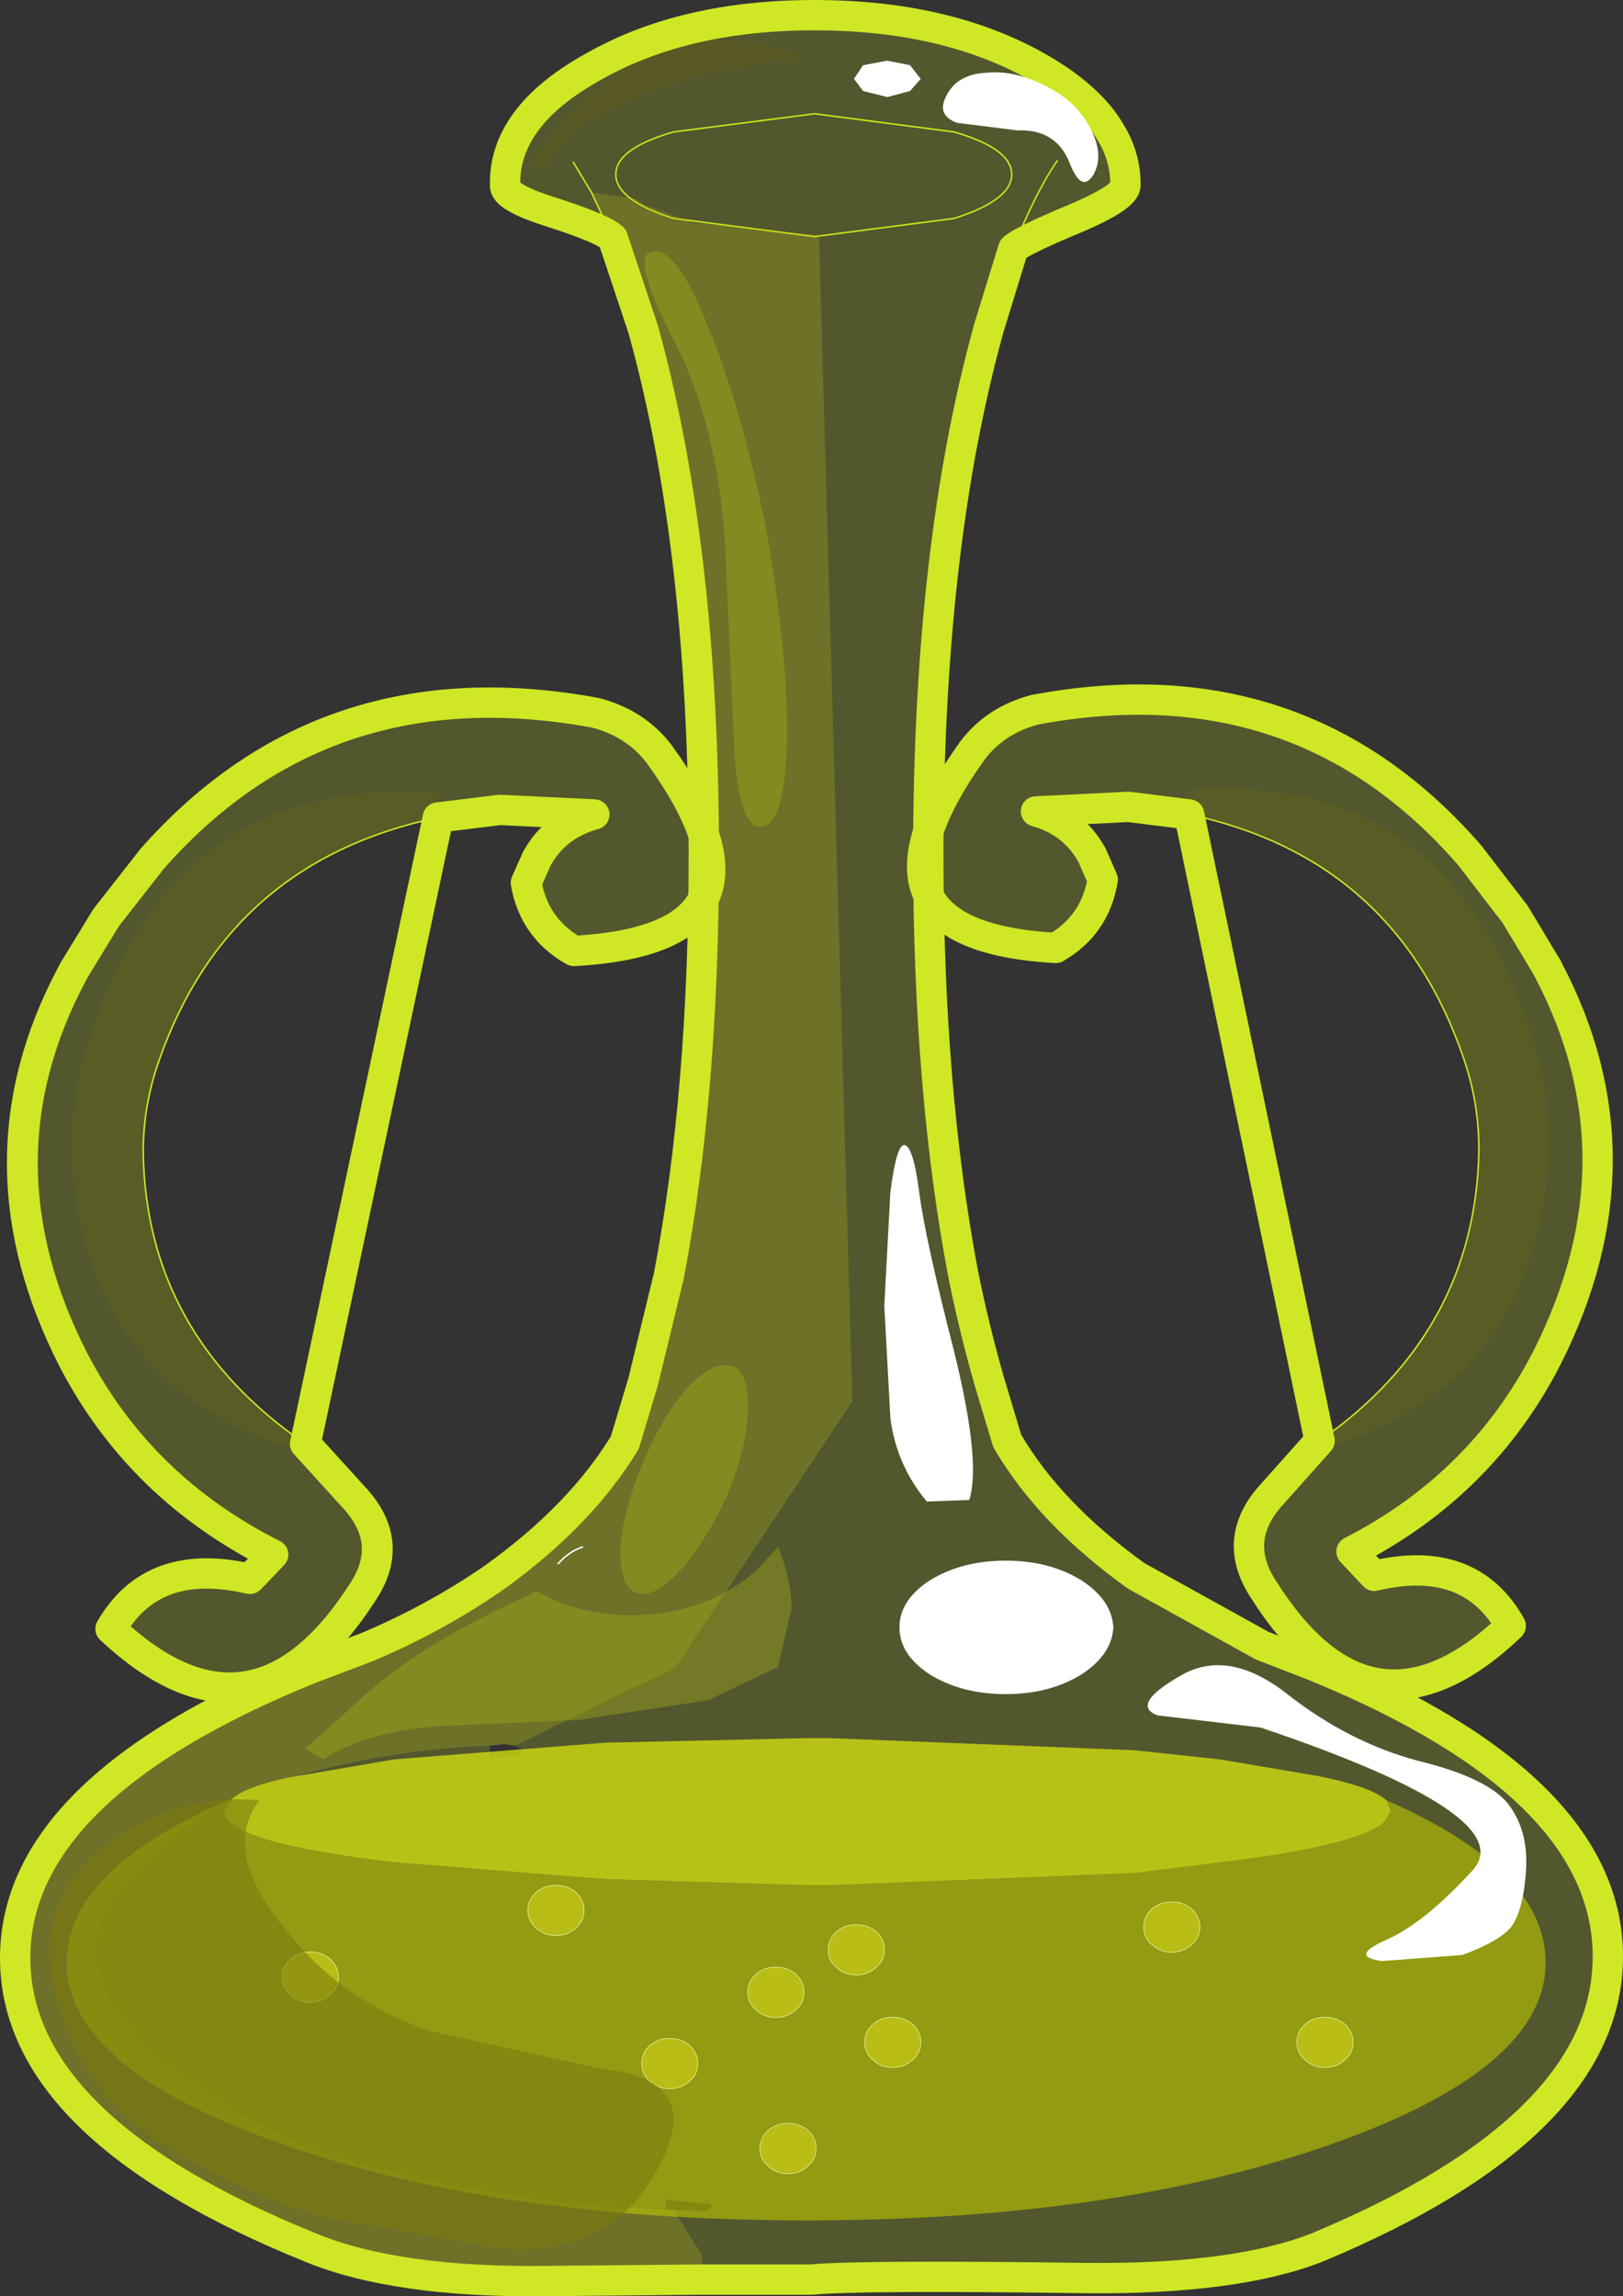 <svg viewBox="0 0 53.5 75.702" xmlns="http://www.w3.org/2000/svg" xmlns:xlink="http://www.w3.org/1999/xlink"><rect x="0" y="0" width="53.5" height="75.702" fill="#333333" stroke="none"/><g transform="translate(-296.2 -168.6)"><use transform="translate(298.4 172.35)" width="48.75" height="69.45" xlink:href="#a"/><use transform="translate(338.95 235.1) scale(.386)" width="4.8" height="4.3" xlink:href="#b"/><use transform="translate(324.7 235.1) scale(.386)" width="4.8" height="4.3" xlink:href="#b"/><use transform="translate(323.5 232.05) scale(.386)" width="4.8" height="4.3" xlink:href="#b"/><use transform="translate(320.85 233.45) scale(.386)" width="4.8" height="4.3" xlink:href="#b"/><use transform="translate(317.35 235.8) scale(.386)" width="4.8" height="4.3" xlink:href="#b"/><use transform="translate(321.25 238.6) scale(.386)" width="4.8" height="4.3" xlink:href="#b"/><use transform="translate(333.9 231.3) scale(.386)" width="4.8" height="4.3" xlink:href="#b"/><use transform="translate(313.6 230.75) scale(.386)" width="4.8" height="4.3" xlink:href="#b"/><use transform="translate(305.5 232.95) scale(.386)" width="4.8" height="4.3" xlink:href="#b"/><use transform="translate(296.2 168.6)" width="53.5" height="75.7" xlink:href="#c"/><use transform="translate(326.1 191.15)" width="23.25" height="33.5" xlink:href="#d"/><use transform="matrix(-1.018 0 0 1 320.11 191.25)" width="23.25" height="33.5" xlink:href="#d"/></g><defs><g id="a"><path d="m303.85 227.9-.25.4q-.05.2.2.4.85.75 5.4 1.3h.05l6.9.55 6.65.2h.75l10.05-.4 2.8-.35q4.6-.55 5.45-1.35l.2-.35-.15-.35q5.25 2.3 5.25 5.35 0 3.5-7.1 6-7.15 2.5-17.25 2.5-10.15 0-17.25-2.5-7.15-2.5-7.15-6 0-3.1 5.45-5.4" fill="#83880f" fill-rule="evenodd" transform="translate(-298.4 -172.35)"/><path d="m341.9 227.95.15.35-.2.35q-.85.8-5.45 1.35l-2.8.35-10.05.4h-.75l-6.65-.2-6.9-.55h-.05q-4.55-.55-5.4-1.3-.25-.2-.2-.4l.25-.4q.45-.4 1.85-.7l3.5-.6 6.95-.55 6.65-.15h.75l10.05.4 2.8.3 3.25.55q1.75.35 2.25.8" fill="#b1b915" fill-rule="evenodd" transform="translate(-298.4 -172.35)"/><path d="M20 3.45q-1.9-.6-1.9-1.45T20 .6l4.65-.6 4.6.6q1.9.55 1.9 1.4t-1.9 1.45l-4.6.6z" fill="none" stroke="#cde61a" stroke-linecap="round" stroke-linejoin="round" stroke-width=".05"/></g><g id="e"><path d="M4.8 2.15q0 .9-.7 1.5-.7.65-1.7.65T.7 3.65q-.7-.6-.7-1.5T.7.6Q1.4 0 2.4 0t1.7.6q.7.65.7 1.55" fill="#b4b314" fill-rule="evenodd"/><path d="M4.8 2.15q0 .9-.7 1.5-.7.65-1.7.65T.7 3.65q-.7-.6-.7-1.5T.7.6Q1.4 0 2.4 0t1.7.6q.7.65.7 1.55z" fill="none" stroke="#f5fad1" stroke-linecap="round" stroke-linejoin="round" stroke-width=".05"/></g><g id="c"><path d="m315.6 171.75-1.45 1.55-.5.8.4.15.15-.05q.6-1.35 2.05-1.95 2.3-1.1 4.85-1.5l1.1-.15v.2l.1-.05.1-.15h.25l-.2-.1v-.15q-3.85-1.35-6.85 1.4m.8 4.7q-.3-.3-2-.85-1.6-.5-1.55-.9v-.15q.05-2.2 3-3.8 2.95-1.65 7.2-1.65t7.25 1.65q1.8 1 2.5 2.2.5.8.5 1.75 0 .4-1.65 1.1-1.8.75-2.05 1l-.8 2.6q-2 7.2-2 17.35 0 7.8 1.15 13.85.35 1.75.85 3.5l.6 2q1.4 2.4 4.25 4.45l4.15 2.3 1.8.7q9.6 3.95 9.6 9.55t-9.6 9.6q-2.7 1.05-7.6 1-7.45-.1-9.05.05h-3.6v-.8l-.95-1.5 1.05.05.2-.15v-.05l-.05-.05-1.2-.1-.25-.05v.35q-5.25-.25-10.2-1.55-2.85-.8-5.15-2.5l-.35-.1-.95-.75q-.75-.45-1.1-1.25l-.6-.8-.25-.7q-.25-.5-.2-1 .05-.75.4-1.35l.1-.1q0-.35.3-.55l.05-.1.4-.4q1.25-1.2 2.8-2.15.7-.4 1.45-.65 3.65-1.2 7.5-1.35v.4l.95-.05.1-.15v-.1h-.05l-.15-.1q2.6-1.3 5.25-2.55l5.85-8.8-1.1-38.45h-.05l-4.05-.4-1.25-.45-.4-.15-.3-.2-1.45-.2.7 1.5m-1.3-2.5.6 1-.6-1m15.95-.05q-.75 1.1-1.45 2.9.7-1.8 1.45-2.9" fill="#cde61a" fill-opacity=".2" fill-rule="evenodd" transform="translate(-296.2 -168.6)"/><path d="M315.6 171.75q3-2.75 6.85-1.4v.15l.2.1h-.25l-.1.15-.1.05v-.2l-1.1.15q-2.55.4-4.85 1.5-1.45.6-2.05 1.95l-.15.05-.4-.15.5-.8 1.45-1.55" fill="#929112" fill-opacity=".4" fill-rule="evenodd" transform="translate(-296.2 -168.6)"/><path d="m319.35 243.75-5.2.05q-4.9.05-7.7-1.1-9.75-3.95-9.75-9.55t9.75-9.55l1.85-.7q2.25-.95 4.2-2.3 2.85-2.05 4.3-4.45l.6-2 .85-3.5q1.15-6.05 1.15-13.85 0-10.15-2-17.35l-1-3-.7-1.5 1.45.2.3.2.4.15 1.25.45 4.05.4h.05l1.1 38.45-5.85 8.8q-2.65 1.25-5.25 2.55l-.4-.05-.45.05q-3.85.15-7.5 1.35-.75.25-1.45.65-1.55.95-2.8 2.15l-.4.4-.05.1q-.3.2-.3.55l-.1.1q-.35.6-.4 1.35-.05.5.2 1l.25.7.6.8q.35.8 1.1 1.25l.95.75.15.05.2.05q2.3 1.7 5.15 2.5 4.95 1.3 10.2 1.55h.25l.95 1.5v.8" fill="#c6ce17" fill-opacity=".4" fill-rule="evenodd" transform="translate(-296.2 -168.6)"/><path d="m20.2 7.85-.7-1.5-.6-1M33.4 8.2q.7-1.8 1.45-2.9" fill="none" stroke="#cde61a" stroke-linecap="round" stroke-linejoin="round" stroke-width=".05"/><path d="M316.4 176.45q-.3-.3-2-.85-1.6-.5-1.55-.9v-.15q.05-2.2 3-3.8 2.95-1.65 7.2-1.65t7.25 1.65q1.8 1 2.5 2.2.5.8.5 1.75 0 .4-1.65 1.1-1.8.75-2.05 1l-.8 2.6q-2 7.2-2 17.35 0 7.8 1.15 13.85.35 1.75.85 3.5l.6 2q1.4 2.4 4.25 4.45l4.15 2.3 1.8.7q9.6 3.95 9.6 9.55t-9.6 9.6q-2.7 1.05-7.6 1-7.45-.1-9.05.05h-3.6l-5.2.05q-4.9.05-7.7-1.1-9.75-3.95-9.75-9.55t9.75-9.55l1.85-.7q2.25-.95 4.2-2.3 2.85-2.05 4.3-4.45l.6-2 .85-3.5q1.15-6.05 1.15-13.85 0-10.15-2-17.35z" fill="none" stroke="#cfe725" stroke-linecap="round" stroke-linejoin="round" transform="translate(-296.2 -168.6)"/><path d="M328.7 171q.95-.1 2 .45 1 .5 1.45 1.4.45.85.1 1.5-.4.65-.8-.4-.45-1.1-1.7-1.05l-2-.25q-.7-.25-.35-.9.35-.7 1.3-.75m-3.25-.4.75.15.35.45-.35.4-.75.2-.8-.2-.3-.4.3-.45.8-.15m6.4 53.2q-1.05.65-2.5.65t-2.5-.65q-1-.65-1-1.55t1-1.55q1.05-.65 2.5-.65t2.5.65q1 .65 1.05 1.55-.05.9-1.05 1.55m3.25.05q1.6-.95 3.6.65 2 1.55 4.25 2.15 2.25.55 2.95 1.4.7.9.6 2.25-.1 1.4-.55 1.9-.45.45-1.55.85l-2.65.2q-1.1-.15.15-.7t2.85-2.3q1.6-1.8-7-4.7l-3.4-.4q-.9-.35.75-1.3m-8.6-15.95q.2 1.55 1.15 5.25.9 3.65.5 4.9l-1.4.05q-1-1.2-1.2-2.75l-.2-3.7.2-3.75q.2-1.55.45-1.55.3 0 .5 1.55" fill="#fff" fill-rule="evenodd" transform="translate(-296.2 -168.6)"/><path d="M319.55 179.4q1.1 2.65 1.9 6.6.7 3.95.7 6.8-.05 2.9-.8 3.05-.8.15-.95-2.6l-.3-6.7q-.25-3.95-1.7-6.75t-.7-2.9q.8-.2 1.85 2.5m.8 34.25q.55.2.5 1.5-.05 1.25-.7 2.8-.7 1.5-1.55 2.45-.9.95-1.45.7t-.5-1.5q.1-1.25.75-2.8t1.5-2.5q.9-.9 1.45-.65m-3.35 8.2q2.4 0 4.1-1.45l.75-.8q.4.95.45 2l-.45 1.95-2.3 1.1-4.25.65-4.55.2q-2.4.15-3.9 1.1l-.6-.35 1.3-1.15q1.55-1.5 3.4-2.55 1.3-.75 2.55-1.3l.4-.2q1.35.8 3.1.8" fill="#a6ad14" fill-opacity=".4" fill-rule="evenodd" transform="translate(-296.2 -168.6)"/><path d="M298.15 234.8q-1-3.45 1.4-5.25 2.35-1.85 5.2-1.6-1.35 1.75 1.1 4.55 1.75 2.1 4.5 3.05l5.65 1.25q3.7.35 1.7 3.6-1.55 2.55-4.85 2.35l-5.95-1.05q-2.85-.85-5.4-2.45-2.5-1.65-3.35-4.45" fill="#7b7a0f" fill-opacity=".6" fill-rule="evenodd" transform="translate(-296.2 -168.6)"/><path d="M19.2 51q-.45.15-.8.55" fill="none" stroke="#fff" stroke-linecap="round" stroke-linejoin="round" stroke-width=".05"/></g><g id="f"><path d="m8.8 3.8-2-.25-3.05.15Q5 4.05 5.6 5.15l.35.8Q5.7 7.45 4.4 8.2q-7.1-.4-2.75-6.5Q2.4.7 3.7.35q8.75-1.65 14.35 4.8l1.5 1.95 1.05 1.75.05.1q3.25 6.2-.05 12.75-2.15 4.2-6.45 6.4l.75.8q3.15-.75 4.5 1.65-4.6 4.4-8.15-1.2-1.05-1.6.2-3.05l1.65-1.85.65.1q6.1-2.05 6.85-8.65.3-2.5-.55-5Q17.25 2.3 8.8 3v.8" fill="#cde61a" fill-opacity=".2" fill-rule="evenodd" transform="translate(.5 .5)"/><path d="M13.1 24.45q5.15-3.6 5.25-9.6 0-1.55-.5-3Q15.6 5.25 8.8 3.8V3q8.45-.7 11.25 7.9.85 2.5.55 5-.75 6.6-6.85 8.65l-.65-.1" fill="#939911" fill-opacity=".4" fill-rule="evenodd" transform="translate(.5 .5)"/><path d="M13.6 24.95q5.15-3.6 5.25-9.6 0-1.55-.5-3Q16.1 5.75 9.3 4.3" fill="none" stroke="#cfe725" stroke-linecap="round" stroke-linejoin="round" stroke-width=".05"/><path d="m8.8 3.8-2-.25-3.05.15Q5 4.05 5.6 5.15l.35.8Q5.7 7.45 4.4 8.2q-7.1-.4-2.75-6.5Q2.4.7 3.7.35q8.75-1.65 14.35 4.8l1.5 1.95 1.05 1.75.05.1q3.25 6.2-.05 12.75-2.15 4.2-6.45 6.4l.75.8q3.15-.75 4.5 1.65-4.6 4.4-8.15-1.2-1.05-1.6.2-3.05l1.65-1.85z" fill="none" stroke="#cfe725" stroke-linecap="round" stroke-linejoin="round" transform="translate(.5 .5)"/></g><use width="4.8" height="4.3" xlink:href="#e" id="b"/><use width="23.25" height="33.5" xlink:href="#f" id="d"/></defs></svg>